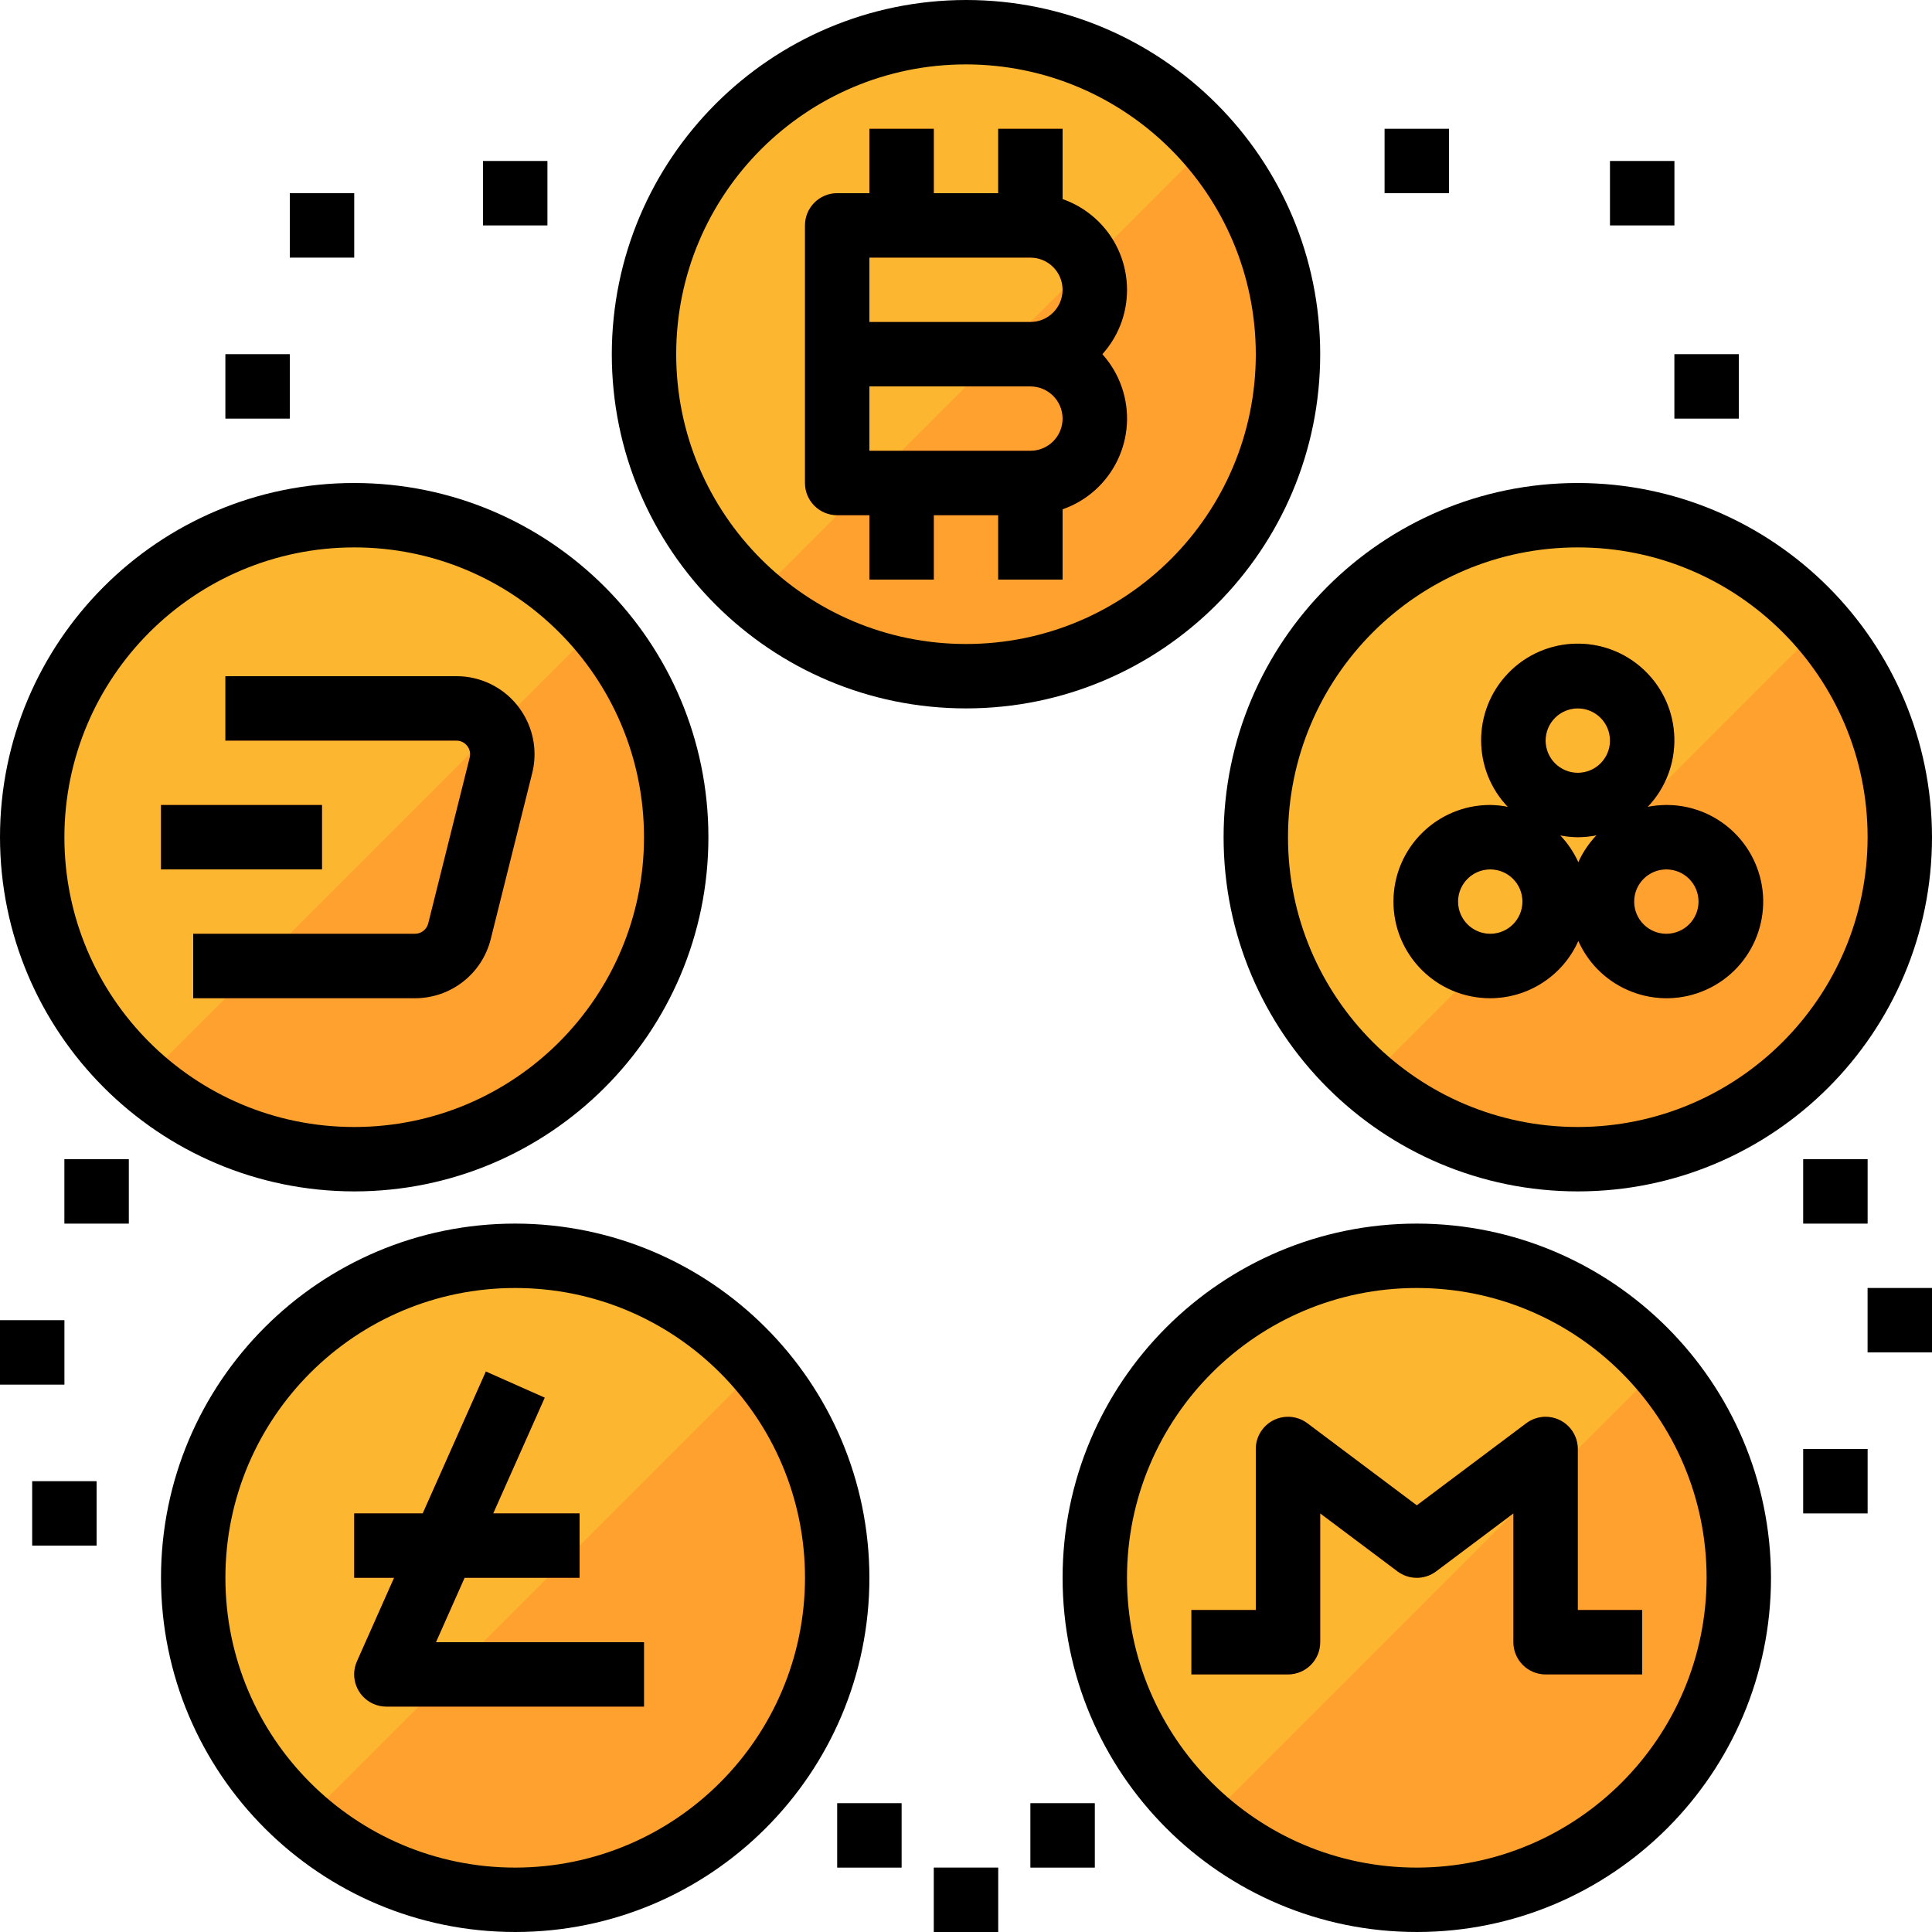 <?xml version="1.0" encoding="iso-8859-1"?>
<!-- Generator: Adobe Illustrator 19.0.0, SVG Export Plug-In . SVG Version: 6.00 Build 0)  -->
<svg version="1.1" id="Capa_1" xmlns="http://www.w3.org/2000/svg" xmlns:xlink="http://www.w3.org/1999/xlink" x="0px" y="0px"
	 viewBox="0 0 480 480" style="enable-background:new 0 0 480 480;" xml:space="preserve">
<circle style="fill:#FDB62F;" cx="240" cy="88" r="80"/>
<path style="fill:#FFA12E;" d="M187.624,148.376c33.299,28.972,83.78,25.464,112.752-7.836c26.168-30.077,26.168-74.839,0-104.916
	L187.624,148.376z"/>
<circle style="fill:#FDB62F;" cx="392" cy="208" r="80"/>
<path style="fill:#FFA12E;" d="M339.624,268.376c33.299,28.972,83.78,25.464,112.752-7.836c26.168-30.077,26.168-74.839,0-104.916
	L339.624,268.376z"/>
<g>
	<circle style="fill:#FDB62F;" cx="128" cy="392" r="80"/>
	<circle style="fill:#FDB62F;" cx="352" cy="392" r="80"/>
</g>
<path style="fill:#FFA12E;" d="M299.624,452.376c33.299,28.972,83.78,25.463,112.752-7.836c26.168-30.077,26.168-74.839,0-104.916
	L299.624,452.376z"/>
<circle style="fill:#FDB62F;" cx="88" cy="208" r="80"/>
<path style="fill:#FFA12E;" d="M35.624,268.376c33.299,28.972,83.78,25.464,112.752-7.836c26.168-30.077,26.168-74.839,0-104.916
	L35.624,268.376z"/>
<g>
	<g>
		<path id="SVGCleanerId_0" style="fill:#DBDBDB;" d="M72,48h16v16H72V48z"/>
	</g>
	<g>
		<path id="SVGCleanerId_1" style="fill:#DBDBDB;" d="M120,40h16v16h-16V40z"/>
	</g>
	<g>
		<path id="SVGCleanerId_2" style="fill:#DBDBDB;" d="M56,88h16v16H56V88z"/>
	</g>
	<g>
		<path id="SVGCleanerId_3" style="fill:#DBDBDB;" d="M0,328h16v16H0V328z"/>
	</g>
	<g>
		<path id="SVGCleanerId_4" style="fill:#DBDBDB;" d="M16,288h16v16H16V288z"/>
	</g>
	<g>
		<path id="SVGCleanerId_5" style="fill:#DBDBDB;" d="M8,368h16v16H8V368z"/>
	</g>
	<g>
		<path id="SVGCleanerId_6" style="fill:#DBDBDB;" d="M232,464h16v16h-16V464z"/>
	</g>
	<g>
		<path id="SVGCleanerId_7" style="fill:#DBDBDB;" d="M208,448h16v16h-16V448z"/>
	</g>
	<g>
		<path id="SVGCleanerId_8" style="fill:#DBDBDB;" d="M256,448h16v16h-16V448z"/>
	</g>
	<g>
		<path id="SVGCleanerId_9" style="fill:#DBDBDB;" d="M400,40h16v16h-16V40z"/>
	</g>
	<g>
		<path id="SVGCleanerId_10" style="fill:#DBDBDB;" d="M416,88h16v16h-16V88z"/>
	</g>
	<g>
		<path id="SVGCleanerId_11" style="fill:#DBDBDB;" d="M344,32h16v16h-16V32z"/>
	</g>
	<g>
		<path id="SVGCleanerId_12" style="fill:#DBDBDB;" d="M448,288h16v16h-16V288z"/>
	</g>
	<g>
		<path id="SVGCleanerId_13" style="fill:#DBDBDB;" d="M448,360h16v16h-16V360z"/>
	</g>
	<g>
		<path id="SVGCleanerId_14" style="fill:#DBDBDB;" d="M464,320h16v16h-16V320z"/>
	</g>
</g>
<path style="fill:#FFA12E;" d="M75.624,452.376c33.299,28.972,83.78,25.464,112.752-7.836c26.168-30.077,26.168-74.839,0-104.916
	L75.624,452.376z"/>
<g>
	<path style="fill:#F46B27;" d="M280,72c-0.042-10.134-6.445-19.15-16-22.528V32h-16v16h-16V32h-16v16h-8c-4.418,0-8,3.582-8,8v64
		c0,4.418,3.582,8,8,8h8v16h16v-16h16v16h16v-17.472c12.454-4.355,19.019-17.981,14.664-30.434c-1.045-2.989-2.674-5.74-4.792-8.094
		C277.822,83.607,280.005,77.907,280,72z M256,112h-40V96h40c4.418,0,8,3.582,8,8S260.418,112,256,112z M256,80h-40V64h40
		c4.418,0,8,3.582,8,8S260.418,80,256,80z"/>
	<path style="fill:#F46B27;" d="M414,200c-1.555,0.008-3.106,0.163-4.632,0.464c9.141-9.599,8.77-24.79-0.829-33.931
		s-24.79-8.77-33.931,0.829c-8.827,9.269-8.827,23.833,0,33.102c-1.436-0.289-2.895-0.444-4.36-0.464
		c-13.255-0.023-24.019,10.703-24.042,23.958c-0.023,13.255,10.703,24.019,23.958,24.042c9.492,0.017,18.101-5.562,21.965-14.232
		c5.395,12.107,19.583,17.549,31.69,12.154c12.107-5.395,17.549-19.583,12.154-31.69C432.108,205.559,423.495,199.98,414,200
		L414,200z M392,176c4.418,0,8,3.582,8,8s-3.582,8-8,8s-8-3.582-8-8S387.582,176,392,176z M396.632,207.536
		c-1.871,1.96-3.394,4.224-4.504,6.696c-1.11-2.459-2.624-4.714-4.48-6.672c1.434,0.281,2.891,0.428,4.352,0.44
		C393.555,207.992,395.106,207.837,396.632,207.536L396.632,207.536z M370.248,232c-4.418,0-8-3.582-8-8s3.582-8,8-8s8,3.582,8,8
		S374.666,232,370.248,232z M414,232c-4.418,0-8-3.582-8-8s3.582-8,8-8s8,3.582,8,8S418.418,232,414,232z"/>
	<path style="fill:#F46B27;" d="M108.312,408l7.112-16H144v-16h-21.464l12.8-28.752l-14.624-6.496L105.024,376H88v16h9.912
		l-9.224,20.752c-1.794,4.038,0.025,8.765,4.063,10.559C93.774,423.765,94.881,424,96,424h64v-16H108.312z"/>
	<path style="fill:#F46B27;" d="M128.688,175.472c-3.661-4.732-9.313-7.493-15.296-7.472H56v16h57.392
		c1.051-0.005,2.045,0.48,2.688,1.312c0.654,0.822,0.882,1.904,0.616,2.92L106.4,229.416c-0.381,1.519-1.746,2.583-3.312,2.584H48
		v16h55.096c8.909,0.009,16.676-6.058,18.824-14.704l10.288-41.176C133.692,186.325,132.391,180.17,128.688,175.472L128.688,175.472
		z"/>
	<path style="fill:#F46B27;" d="M40,200h40v16H40V200z"/>
	<path style="fill:#F46B27;" d="M408,416h-24c-4.418,0-8-3.582-8-8v-32l-19.2,14.4c-2.844,2.133-6.756,2.133-9.6,0L328,376v32
		c0,4.418-3.582,8-8,8h-24v-16h16v-40c0-4.418,3.582-8,8-8c1.731,0,3.415,0.561,4.8,1.6L352,374l27.2-20.4
		c3.535-2.651,8.549-1.935,11.2,1.6c1.039,1.385,1.6,3.069,1.6,4.8v40h16L408,416z"/>
</g>
<path d="M232,48V32h-16v16h-8c-4.418,0-8,3.582-8,8v64c0,4.418,3.582,8,8,8h8v16h16v-16h16v16h16v-17.472
	c12.454-4.355,19.019-17.981,14.664-30.434c-1.045-2.989-2.674-5.74-4.792-8.094c8.825-9.807,8.029-24.911-1.778-33.736
	c-2.354-2.118-5.105-3.747-8.094-4.792V32h-16v16H232z M256,112h-40V96h40c4.418,0,8,3.582,8,8S260.418,112,256,112z M256,80h-40V64
	h40c4.418,0,8,3.582,8,8S260.418,80,256,80z"/>
<path d="M152,88c0,48.601,39.399,88,88,88s88-39.399,88-88S288.601,0,240,0C191.423,0.057,152.057,39.423,152,88z M312,88
	c0,39.764-32.236,72-72,72s-72-32.236-72-72s32.236-72,72-72C279.746,16.044,311.956,48.254,312,88z"/>
<path d="M392,120c-48.601,0-88,39.399-88,88s39.399,88,88,88s88-39.399,88-88C479.943,159.423,440.577,120.057,392,120z M392,280
	c-39.764,0-72-32.236-72-72s32.236-72,72-72s72,32.236,72,72C463.956,247.746,431.746,279.956,392,280z"/>
<path d="M414,200c-1.555,0.008-3.106,0.163-4.632,0.464c9.141-9.599,8.77-24.79-0.829-33.931s-24.79-8.77-33.931,0.829
	c-8.827,9.269-8.827,23.833,0,33.102c-1.436-0.289-2.895-0.444-4.36-0.464c-13.255-0.023-24.019,10.703-24.042,23.958
	c-0.023,13.255,10.703,24.019,23.958,24.042c9.492,0.017,18.101-5.562,21.965-14.232c5.395,12.107,19.583,17.549,31.69,12.154
	c12.107-5.395,17.549-19.583,12.154-31.69C432.108,205.559,423.495,199.98,414,200L414,200z M392,176c4.418,0,8,3.582,8,8
	s-3.582,8-8,8s-8-3.582-8-8S387.582,176,392,176z M396.632,207.536c-1.871,1.96-3.394,4.224-4.504,6.696
	c-1.11-2.459-2.624-4.714-4.48-6.672c1.434,0.281,2.891,0.428,4.352,0.44C393.555,207.992,395.106,207.837,396.632,207.536
	L396.632,207.536z M370.248,232c-4.418,0-8-3.582-8-8s3.582-8,8-8s8,3.582,8,8S374.666,232,370.248,232z M414,232
	c-4.418,0-8-3.582-8-8s3.582-8,8-8s8,3.582,8,8S418.418,232,414,232z"/>
<path d="M128,304c-48.601,0-88,39.399-88,88s39.399,88,88,88s88-39.399,88-88C215.943,343.423,176.577,304.057,128,304z M128,464
	c-39.765,0-72-32.236-72-72s32.235-72,72-72s72,32.236,72,72C199.956,431.746,167.746,463.956,128,464z"/>
<path d="M115.424,392H144v-16h-21.464l12.8-28.752l-14.624-6.496L105.024,376H88v16h9.912l-9.224,20.752
	c-1.794,4.038,0.025,8.765,4.063,10.559C93.774,423.765,94.881,424,96,424h64v-16h-51.688L115.424,392z"/>
<path d="M352,304c-48.601,0-88,39.399-88,88s39.399,88,88,88s88-39.399,88-88C439.943,343.423,400.577,304.057,352,304z M352,464
	c-39.764,0-72-32.236-72-72s32.236-72,72-72s72,32.236,72,72C423.956,431.746,391.746,463.956,352,464z"/>
<path d="M88,296c48.601,0,88-39.399,88-88s-39.399-88-88-88S0,159.399,0,208C0.057,256.577,39.423,295.943,88,296z M88,136
	c39.764,0,72,32.236,72,72s-32.236,72-72,72s-72-32.236-72-72l0,0C16.044,168.254,48.254,136.044,88,136z"/>
<path d="M116.08,185.312c0.654,0.822,0.882,1.904,0.616,2.92L106.4,229.416c-0.381,1.519-1.746,2.583-3.312,2.584H48v16h55.096
	c8.909,0.009,16.676-6.058,18.824-14.704l10.288-41.176c2.607-10.392-3.705-20.93-14.097-23.537
	c-1.543-0.387-3.128-0.583-4.719-0.583H56v16h57.392C114.443,183.995,115.437,184.48,116.08,185.312L116.08,185.312z"/>
<path d="M40,200h40v16H40V200z"/>
<path d="M392,360c0-4.418-3.582-8-8-8c-1.731,0-3.415,0.561-4.8,1.6L352,374l-27.2-20.4c-3.535-2.651-8.549-1.935-11.2,1.6
	c-1.039,1.385-1.6,3.069-1.6,4.8v40h-16v16h24c4.418,0,8-3.582,8-8v-32l19.2,14.4c2.844,2.133,6.756,2.133,9.6,0L376,376v32
	c0,4.418,3.582,8,8,8h24v-16h-16L392,360z"/>
<path id="SVGCleanerId_0_1_" d="M72,48h16v16H72V48z"/>
<path id="SVGCleanerId_1_1_" d="M120,40h16v16h-16V40z"/>
<path id="SVGCleanerId_2_1_" d="M56,88h16v16H56V88z"/>
<path id="SVGCleanerId_3_1_" d="M0,328h16v16H0V328z"/>
<path id="SVGCleanerId_4_1_" d="M16,288h16v16H16V288z"/>
<path id="SVGCleanerId_5_1_" d="M8,368h16v16H8V368z"/>
<path id="SVGCleanerId_6_1_" d="M232,464h16v16h-16V464z"/>
<path id="SVGCleanerId_7_1_" d="M208,448h16v16h-16V448z"/>
<path id="SVGCleanerId_8_1_" d="M256,448h16v16h-16V448z"/>
<path id="SVGCleanerId_9_1_" d="M400,40h16v16h-16V40z"/>
<path id="SVGCleanerId_10_1_" d="M416,88h16v16h-16V88z"/>
<path id="SVGCleanerId_11_1_" d="M344,32h16v16h-16V32z"/>
<path id="SVGCleanerId_12_1_" d="M448,288h16v16h-16V288z"/>
<path id="SVGCleanerId_13_1_" d="M448,360h16v16h-16V360z"/>
<path id="SVGCleanerId_14_1_" d="M464,320h16v16h-16V320z"/>
<g>
</g>
<g>
</g>
<g>
</g>
<g>
</g>
<g>
</g>
<g>
</g>
<g>
</g>
<g>
</g>
<g>
</g>
<g>
</g>
<g>
</g>
<g>
</g>
<g>
</g>
<g>
</g>
<g>
</g>
</svg>

